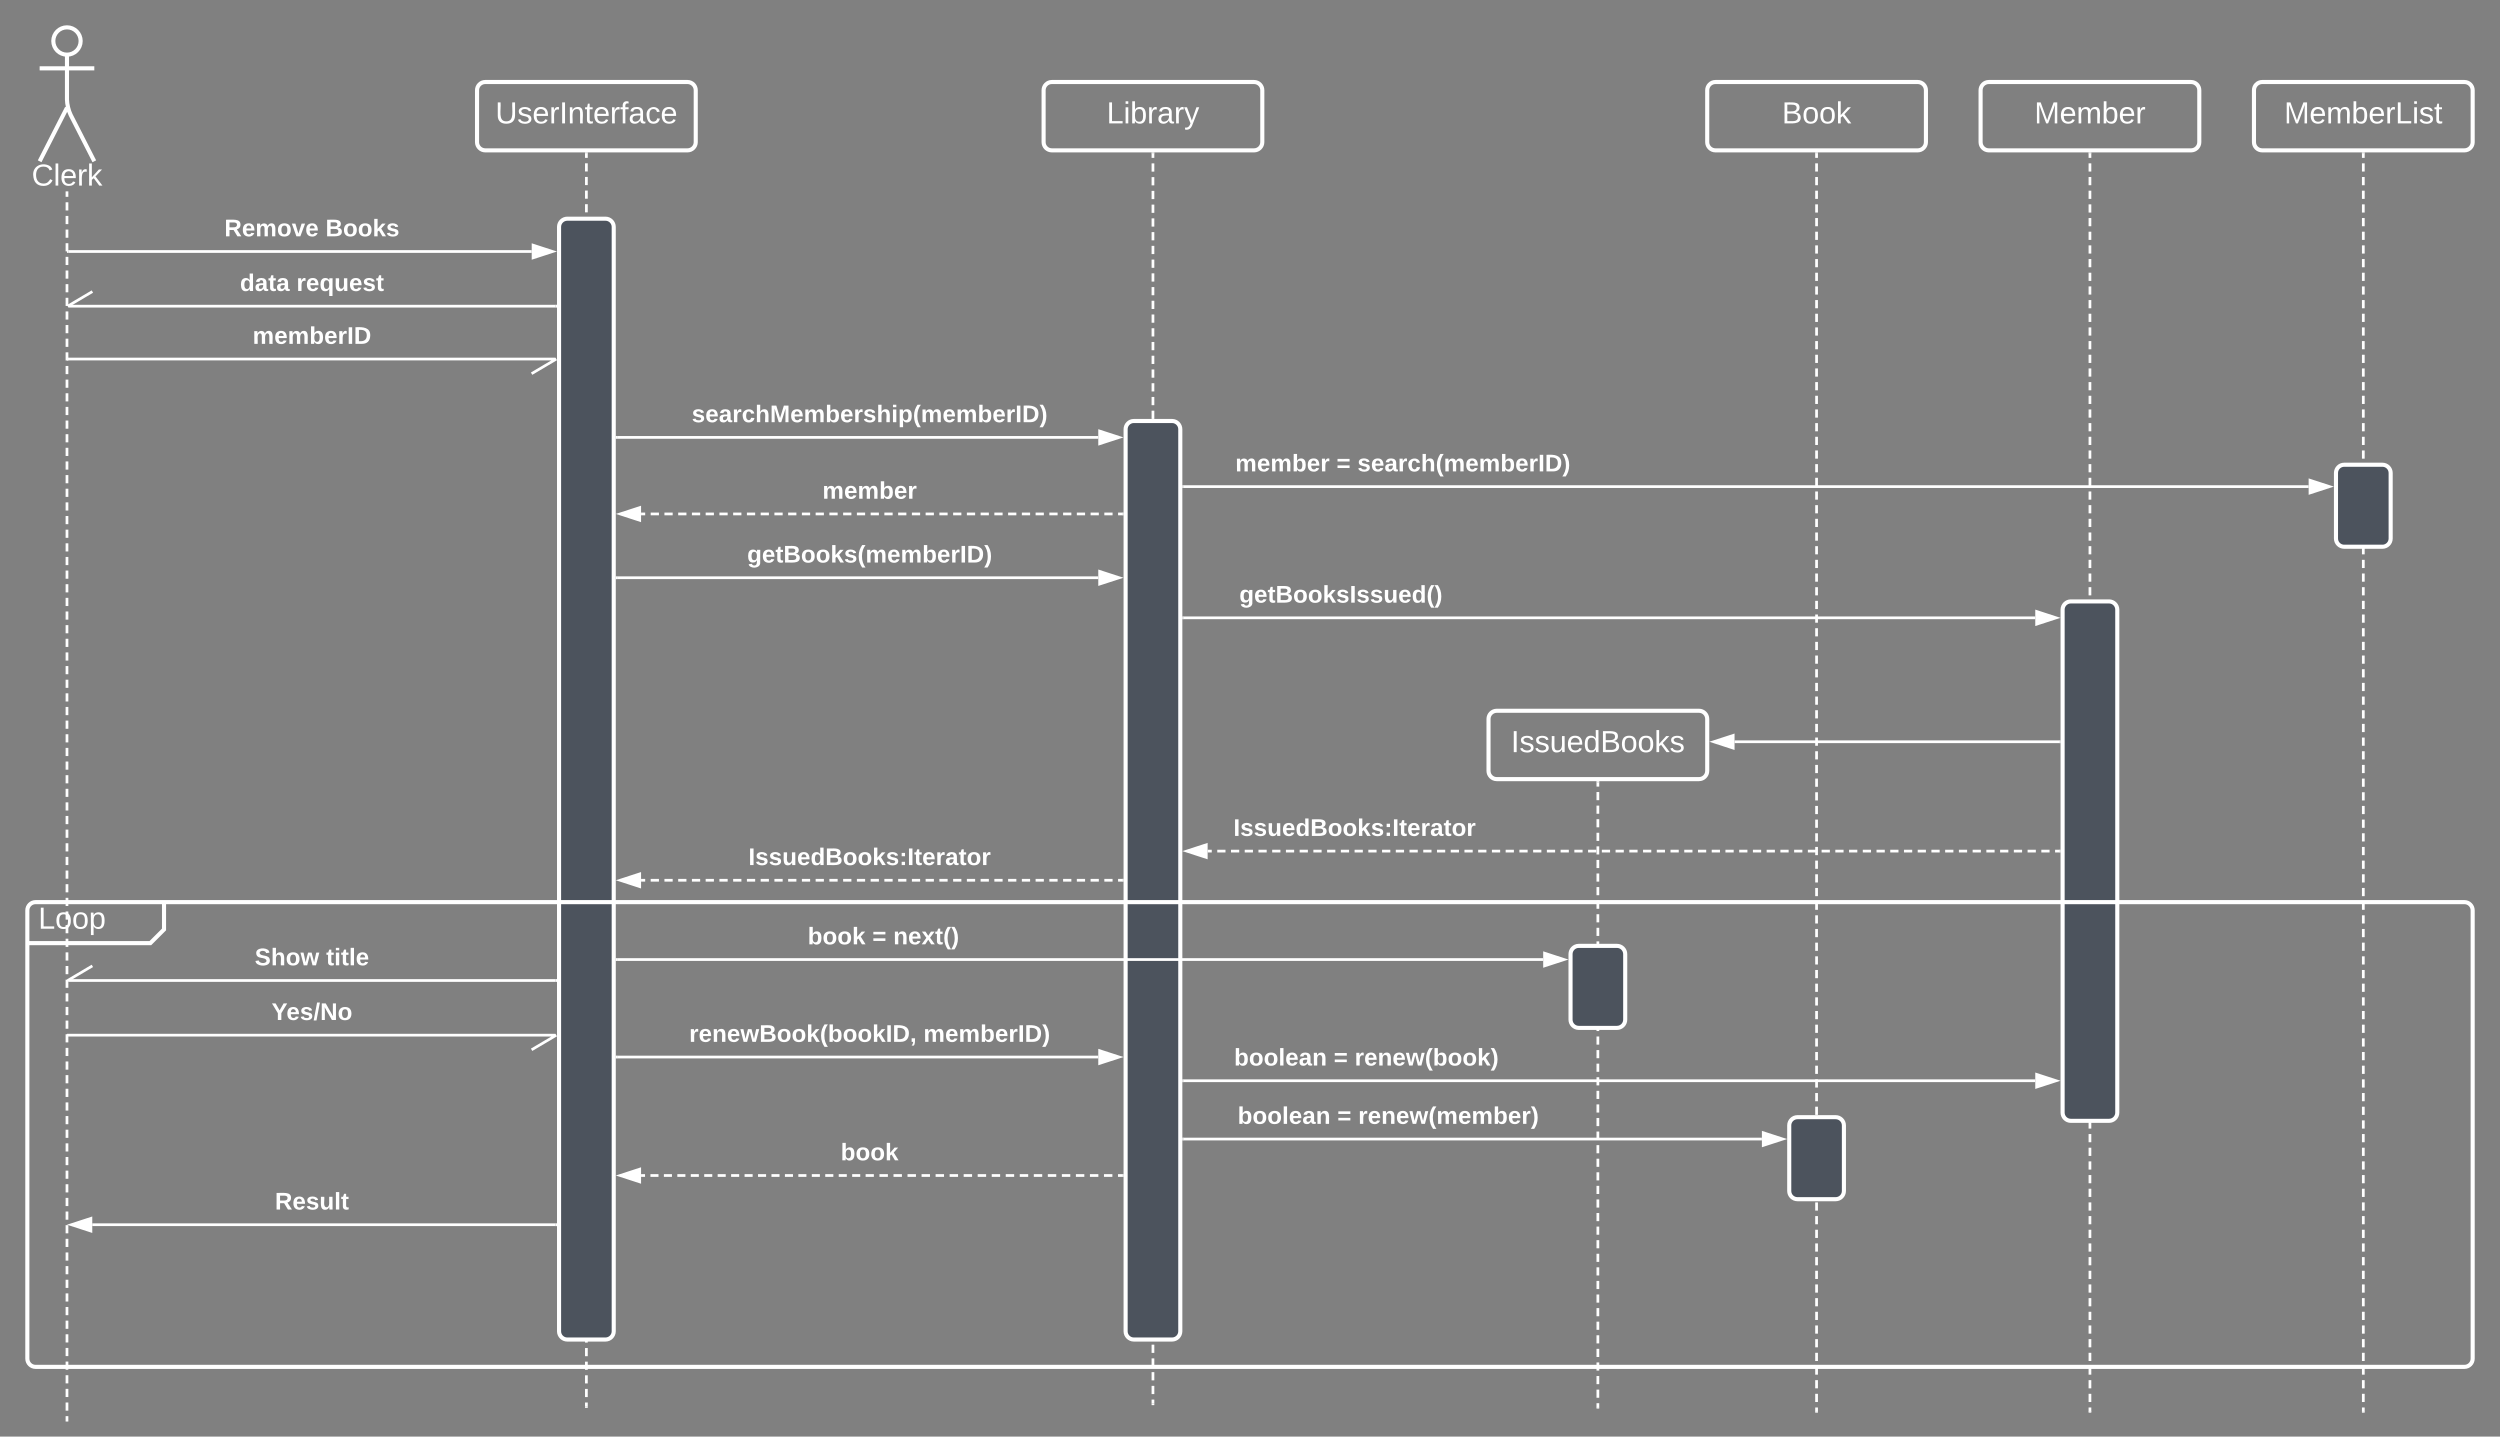 <svg xmlns="http://www.w3.org/2000/svg" xmlns:xlink="http://www.w3.org/1999/xlink" xmlns:lucid="lucid" width="1829" height="1051"><rect width="100%" height="100%" fill="#808080" stroke="none"/><g transform="translate(-31 -80)" lucid:page-tab-id="RSN~~vNkbtZa"><path d="M90 110c0 5.52-4.48 10-10 10s-10-4.48-10-10 4.48-10 10-10 10 4.48 10 10z" stroke="#fff" stroke-width="3" fill-opacity="0"/><path d="M80 120v32.8c0 3.3 1.22 8.4 2.73 11.34L100 198m-20-39.2L60 198m0-68h40" stroke="#fff" stroke-width="3" fill="none"/><path d="M60 106c0-3.3 2.7-6 6-6h28c3.3 0 6 2.7 6 6v108c0 3.3-2.7 6-6 6H66c-3.3 0-6-2.7-6-6z" fill="none"/><use xlink:href="#a" transform="matrix(1,0,0,1,-20,198) translate(74.167 17.778)"/><path d="M80 221v3m0 3.98v6m0 3.98v6m0 3.98v6m0 3.98v5.98m0 4v5.98m0 4v5.98m0 4v5.98m0 4v5.98m0 4v5.97m0 3.98v6m0 3.98v6m0 3.98v6m0 3.98v5.98m0 4v5.98m0 4v5.98m0 4v5.98m0 4v5.98m0 4v5.97m0 3.98v6m0 3.98v6m0 3.98v6m0 3.98v5.98m0 4v5.98m0 4v5.98m0 4v5.98m0 4v5.98m0 4v5.97m0 3.98v6m0 3.98v6m0 3.98v6m0 3.98v5.98m0 4v5.98m0 4v5.98m0 4v5.98m0 4v5.98m0 4v5.97m0 3.98v6m0 3.98v6m0 3.98v6m0 3.98v5.98m0 4v5.98m0 4v5.98m0 4v5.98m0 4V663m0 4v5.97m0 3.98v6m0 3.98v6m0 3.98v6m0 3.98v5.98m0 4v5.98m0 4v5.98m0 4v5.98m0 4v5.98m0 4v5.97m0 3.98v6m0 3.98v6m0 3.98v6m0 3.98v5.98m0 4v5.98m0 4v5.98m0 4v5.98m0 4v5.98m0 4v5.97m0 3.98v6m0 3.98v6m0 3.98v6m0 3.98v5.98m0 4v5.98m0 4v5.98m0 4v5.98m0 4v5.98m0 4v5.97m0 3.98v6m0 3.98v6m0 3.98v6m0 3.98v5.98m0 4v5.98m0 4v5.98m0 4v5.98m0 4v5.98m0 4v5.97m0 3.98v6m0 3.98v6m0 3.98v6m0 3.98v5.98m0 4v5.98m0 4v5.98m0 4v5.98m0 4v5.98m0 4v2.98M80 221.03V220M80 1118.97v1.03" stroke="#fff" stroke-width="2" fill="none"/><path d="M380 146c0-3.3 2.7-6 6-6h148c3.3 0 6 2.7 6 6v38c0 3.3-2.7 6-6 6H386c-3.3 0-6-2.7-6-6z" stroke="#fff" stroke-width="3" fill-opacity="0"/><use xlink:href="#b" transform="matrix(1,0,0,1,380,140) translate(13.431 30.278)"/><path d="M460 192.5v3m0 3.97v5.98m0 4v5.96m0 4v5.97m0 4v5.97m0 3.98v5.98m0 3.98v5.98m0 4v5.96m0 4v5.96m0 4v5.97m0 3.98v5.98m0 4v5.97m0 3.98v5.98m0 4v5.96m0 3.98v5.98m0 3.98v5.98m0 3.98v5.98m0 3.98v5.98m0 4v5.96m0 4v5.97m0 3.98v5.98m0 3.98v6m0 3.97v5.98m0 4v5.96m0 4v5.98m0 3.98v5.98m0 3.98v5.98m0 3.98v5.98m0 4v5.96m0 4v5.97m0 3.97v5.98m0 3.98v5.98m0 4v5.97m0 4v5.96m0 4v5.97m0 3.98v5.98m0 3.98v5.98m0 3.98v5.98m0 4v5.96m0 4V584m0 4v5.97m0 3.98v5.98m0 3.98v6m0 3.98v5.97m0 4v5.96m0 4v5.98m0 3.98v5.98m0 3.98v5.98m0 4v5.96m0 4v5.96m0 4v5.97m0 3.97v5.98m0 3.98v5.98m0 4v5.97m0 4v5.96m0 4v5.97m0 3.98v5.98m0 3.98v5.98m0 3.98v5.98m0 4v5.96m0 4v5.97m0 4v5.97m0 3.98v5.98m0 3.98v6m0 3.98v5.97m0 4V843m0 3.98v5.98m0 3.98v5.98m0 3.98v5.98m0 4v5.96m0 4v5.97m0 3.98v6m0 3.97v5.98m0 3.98v5.98m0 4v5.97m0 4v5.96m0 4v5.97m0 3.98v5.98m0 3.98v5.98m0 4v5.96m0 4v5.96m0 4v5.97m0 4v5.97m0 3.98v5.98m0 3.98v6m0 3.98v5.97m0 4v5.97m0 3.98v5.98m0 3.98v5.98m0 3.98v5.98m0 4v5.96m0 4v5.97m0 3.98v3" stroke="#fff" stroke-width="2" fill="none"/><path d="M461 192.53h-2v-1.03h2z" stroke="#fff" stroke-width=".05" fill="#fff"/><path d="M460 1108.97v1.03" stroke="#fff" stroke-width="2" fill="none"/><path d="M794.5 146c0-3.3 2.7-6 6-6h148c3.3 0 6 2.7 6 6v38c0 3.3-2.7 6-6 6h-148c-3.3 0-6-2.7-6-6z" stroke="#fff" stroke-width="3" fill-opacity="0"/><use xlink:href="#c" transform="matrix(1,0,0,1,794.5,140) translate(46.147 30.278)"/><path d="M1280 146c0-3.3 2.7-6 6-6h148c3.3 0 6 2.7 6 6v38c0 3.3-2.7 6-6 6h-148c-3.3 0-6-2.7-6-6z" stroke="#fff" stroke-width="3" fill-opacity="0"/><use xlink:href="#d" transform="matrix(1,0,0,1,1280,140) translate(54.696 30.278)"/><path d="M874.5 192.5v3m0 4.03v6.03m0 4.02v6.03m0 4.03v6.03m0 4.02v6.03m0 4.03v6.03m0 4.02v6.03m0 4.03v6.03m0 4.02v6.03m0 4.03v6.03m0 4.02V296m0 4.03v6.03m0 4.02v6.03m0 4.03v6.03m0 4.02v6.03m0 4.03v6.03m0 4.02v6.03m0 4.03v6.03m0 4.02v6.02m0 4.02v6.03m0 4.02v6.03m0 4.02v6.03m0 4.02v6.03m0 4.02v6.03m0 4.02v6.03m0 4.02v6.03m0 4.02v6.03m0 4.02v6.03m0 4.02v6.03m0 4.02v6.03m0 4.02V497m0 4.02v6.03m0 4.02v6.03m0 4.02v6.03m0 4.02v6.03m0 4.02v6.03m0 4.02v6.03m0 4v6.04m0 4.02v6.03m0 4v6.04m0 4.02v6.03m0 4v6.04m0 4.02v6.03m0 4v6.04m0 4.02v6.03m0 4v6.04m0 4.02v6.03m0 4v6.04m0 4.02v6.03m0 4v6.04m0 4.02V698m0 4v6.04m0 4.02v6.03m0 4v6.04m0 4.02v6.03m0 4v6.03m0 4.02v6.03m0 4.02v6.03m0 4.02v6.03m0 4.02v6.03m0 4.02v6.03m0 4.02v6.03m0 4.02v6.03m0 4.02v6.03m0 4.02v6.03m0 4.02v6.03m0 4.02v6.03m0 4.02v6.03m0 4.02v6.03m0 4.02v6.03m0 4.02v6.03m0 4.02v6.03m0 4.02v6.03m0 4.02v6.02m0 4.02v6.03m0 4.02v6.02m0 4.02v6.03m0 4.02v6.02m0 4.02v6.03m0 4.02v6.02m0 4.02v6.03m0 4.02v6.02m0 4.02v6.03m0 4.02v6.02m0 4.02v6.03m0 4.02v6.02m0 4.02v6.03m0 4.02v6.02m0 4.02v6.03m0 4.02v6.02m0 4.02v6.03m0 4.02v3" stroke="#fff" stroke-width="2" fill="none"/><path d="M875.5 192.53h-2v-1.03h2z" stroke="#fff" stroke-width=".05" fill="#fff"/><path d="M874.5 1106.97v1.03M1360 192.5v3m0 4v6m0 4v6m0 4v6m0 4v6m0 4v6m0 4v6m0 4v6m0 4v6m0 4v6m0 4v6m0 4v6m0 4v6m0 4v6m0 4v6m0 4v6m0 4v6m0 4v6m0 4v6m0 4v6m0 4v6m0 4v6m0 4v6m0 4v6m0 4v6m0 4v6m0 4v6m0 4v6m0 4v6m0 4v6m0 4v6m0 4v6m0 4v6m0 4v6m0 4v6m0 4v6m0 4v6m0 4v6m0 4v6m0 4v6m0 4v6m0 4v6m0 4v6m0 4v6m0 4v6m0 4v6m0 4v6m0 4v6m0 4v6m0 4v6m0 4v6m0 4v6m0 4v6m0 4v6m0 4v6m0 4v6m0 4v6m0 4v6m0 4v6m0 4v6m0 4v6m0 4v6m0 4v6m0 4v6m0 4v6m0 4v6m0 4v6m0 4v6m0 4v6m0 4v6m0 4v6m0 4v6m0 4v6m0 4v6m0 4v6m0 4v6m0 4v6m0 4v6m0 4v6m0 4v6m0 4v6m0 4v6m0 4v6m0 4v6m0 4v6m0 4v6m0 4v6m0 4v6m0 4v6m0 4v6m0 4v6m0 4v6m0 4v3" stroke="#fff" stroke-width="2" fill="none"/><path d="M1361 192.53h-2v-1.03h2z" stroke="#fff" stroke-width=".05" fill="#fff"/><path d="M1360 1112.47v1.03" stroke="#fff" stroke-width="2" fill="none"/><path d="M1680 146c0-3.3 2.7-6 6-6h148c3.3 0 6 2.7 6 6v38c0 3.3-2.7 6-6 6h-148c-3.3 0-6-2.7-6-6z" stroke="#fff" stroke-width="3" fill-opacity="0"/><use xlink:href="#e" transform="matrix(1,0,0,1,1680,140) translate(22.104 30.278)"/><path d="M1760 192.5v3m0 4v6m0 4v6m0 4v6m0 4v6m0 4v6m0 4v6m0 4v6m0 4v6m0 4v6m0 4v6m0 4v6m0 4v6m0 4v6m0 4v6m0 4v6m0 4v6m0 4v6m0 4v6m0 4v6m0 4v6m0 4v6m0 4v6m0 4v6m0 4v6m0 4v6m0 4v6m0 4v6m0 4v6m0 4v6m0 4v6m0 4v6m0 4v6m0 4v6m0 4v6m0 4v6m0 4v6m0 4v6m0 4v6m0 4v6m0 4v6m0 4v6m0 4v6m0 4v6m0 4v6m0 4v6m0 4v6m0 4v6m0 4v6m0 4v6m0 4v6m0 4v6m0 4v6m0 4v6m0 4v6m0 4v6m0 4v6m0 4v6m0 4v6m0 4v6m0 4v6m0 4v6m0 4v6m0 4v6m0 4v6m0 4v6m0 4v6m0 4v6m0 4v6m0 4v6m0 4v6m0 4v6m0 4v6m0 4v6m0 4v6m0 4v6m0 4v6m0 4v6m0 4v6m0 4v6m0 4v6m0 4v6m0 4v6m0 4v6m0 4v6m0 4v6m0 4v6m0 4v6m0 4v6m0 4v6m0 4v6m0 4v6m0 4v3" stroke="#fff" stroke-width="2" fill="none"/><path d="M1761 192.53h-2v-1.03h2z" stroke="#fff" stroke-width=".05" fill="#fff"/><path d="M1760 1112.47v1.03" stroke="#fff" stroke-width="2" fill="none"/><path d="M1480 146c0-3.3 2.7-6 6-6h148c3.3 0 6 2.7 6 6v38c0 3.3-2.7 6-6 6h-148c-3.3 0-6-2.7-6-6z" stroke="#fff" stroke-width="3" fill-opacity="0"/><use xlink:href="#f" transform="matrix(1,0,0,1,1480,140) translate(39.357 30.278)"/><path d="M1560 192.5v3m0 4v6m0 4v6m0 4v6m0 4v6m0 4v6m0 4v6m0 4v6m0 4v6m0 4v6m0 4v6m0 4v6m0 4v6m0 4v6m0 4v6m0 4v6m0 4v6m0 4v6m0 4v6m0 4v6m0 4v6m0 4v6m0 4v6m0 4v6m0 4v6m0 4v6m0 4v6m0 4v6m0 4v6m0 4v6m0 4v6m0 4v6m0 4v6m0 4v6m0 4v6m0 4v6m0 4v6m0 4v6m0 4v6m0 4v6m0 4v6m0 4v6m0 4v6m0 4v6m0 4v6m0 4v6m0 4v6m0 4v6m0 4v6m0 4v6m0 4v6m0 4v6m0 4v6m0 4v6m0 4v6m0 4v6m0 4v6m0 4v6m0 4v6m0 4v6m0 4v6m0 4v6m0 4v6m0 4v6m0 4v6m0 4v6m0 4v6m0 4v6m0 4v6m0 4v6m0 4v6m0 4v6m0 4v6m0 4v6m0 4v6m0 4v6m0 4v6m0 4v6m0 4v6m0 4v6m0 4v6m0 4v6m0 4v6m0 4v6m0 4v6m0 4v6m0 4v6m0 4v6m0 4v6m0 4v6m0 4v6m0 4v6m0 4v3" stroke="#fff" stroke-width="2" fill="none"/><path d="M1561 192.53h-2v-1.03h2z" stroke="#fff" stroke-width=".05" fill="#fff"/><path d="M1560 1112.47v1.03" stroke="#fff" stroke-width="2" fill="none"/><path d="M440 246c0-3.3 2.7-6 6-6h28c3.3 0 6 2.7 6 6v808c0 3.3-2.7 6-6 6h-28c-3.3 0-6-2.7-6-6z" stroke="#fff" stroke-width="3" fill="#4c535d"/><path d="M420 264H81" stroke="#fff" stroke-width="2" fill="none"/><path d="M435.26 264L421 268.64v-9.28z" stroke="#fff" stroke-width="2" fill="#fff"/><path d="M81.03 264H80" stroke="#fff" stroke-width="2" fill="none"/><use xlink:href="#g" transform="matrix(1,0,0,1,195.176,238.667) translate(0 14.222)"/><use xlink:href="#h" transform="matrix(1,0,0,1,195.176,238.667) translate(73.975 14.222)"/><path d="M437.5 304H81.05" stroke="#fff" stroke-width="2" fill="none"/><path d="M438.5 305h-1.03v-2h1.03z" stroke="#fff" stroke-width=".05" fill="#fff"/><path d="M98.6 293.3L80.5 304" stroke="#fff" stroke-width="2" fill="none"/><use xlink:href="#i" transform="matrix(1,0,0,1,206.534,278.667) translate(0 14.222)"/><use xlink:href="#j" transform="matrix(1,0,0,1,206.534,278.667) translate(41.383 14.222)"/><path d="M437.45 342.67H81M419.92 353.36l18.07-10.7M81.03 342.67H80" stroke="#fff" stroke-width="2" fill="none"/><use xlink:href="#k" transform="matrix(1,0,0,1,215.843,317.333) translate(0 14.222)"/><path d="M854.5 394c0-3.3 2.7-6 6-6h28c3.3 0 6 2.7 6 6v660c0 3.3-2.7 6-6 6h-28c-3.3 0-6-2.7-6-6z" stroke="#fff" stroke-width="3" fill="#4c535d"/><path d="M482.5 400h352" stroke="#fff" stroke-width="2" fill="none"/><path d="M482.53 401h-1.03v-2h1.03z" stroke="#fff" stroke-width=".05" fill="#fff"/><path d="M849.76 400l-14.26 4.64v-9.28z" stroke="#fff" stroke-width="2" fill="#fff"/><use xlink:href="#l" transform="matrix(1,0,0,1,537.102,374.667) translate(0 14.222)"/><path d="M1740 426c0-3.3 2.7-6 6-6h28c3.3 0 6 2.7 6 6v48c0 3.3-2.7 6-6 6h-28c-3.3 0-6-2.7-6-6z" stroke="#fff" stroke-width="3" fill="#4c535d"/><path d="M897 436h823" stroke="#fff" stroke-width="2" fill="none"/><path d="M897.03 437H896v-2h1.03z" stroke="#fff" stroke-width=".05" fill="#fff"/><path d="M1735.26 436l-14.26 4.64v-9.28z" stroke="#fff" stroke-width="2" fill="#fff"/><use xlink:href="#m" transform="matrix(1,0,0,1,934.765,410.667) translate(0 14.222)"/><use xlink:href="#n" transform="matrix(1,0,0,1,934.765,410.667) translate(74.025 14.222)"/><use xlink:href="#o" transform="matrix(1,0,0,1,934.765,410.667) translate(89.333 14.222)"/><path d="M852 456h-3.02m-4.02 0h-6.03m-4.03 0h-6.03m-4.02 0h-6.04m-4 0h-6.05m-4.02 0h-6.03m-4.03 0h-6.03m-4.02 0h-6.04m-4.02 0h-6.03m-4.03 0h-6.03m-4.02 0h-6.04m-4 0h-6.05m-4.02 0h-6.03m-4.03 0h-6.03m-4.02 0h-6.04m-4.02 0h-6.03m-4.03 0h-6.03m-4.02 0H678m-4 0h-6.04m-4.03 0h-6.03m-4.02 0h-6.04m-4.02 0h-6.04m-4.02 0h-6.03m-4.03 0h-6.03m-4.02 0h-6.04m-4 0h-6.04m-4.03 0h-6.03m-4.02 0h-6.04m-4.02 0h-6.04m-4.02 0h-6.03m-4.03 0h-6.03m-4.02 0h-6.04m-4 0h-6.04m-4.03 0h-6.03m-4.02 0h-6.04m-4.02 0H500" stroke="#fff" stroke-width="2" fill="none"/><path d="M853 457h-1.03v-2H853z" stroke="#fff" stroke-width=".05" fill="#fff"/><path d="M484.74 456l14.26-4.64v9.28z" stroke="#fff" stroke-width="2" fill="#fff"/><use xlink:href="#p" transform="matrix(1,0,0,1,632.707,430.667) translate(0 14.222)"/><path d="M482.5 502.67h352" stroke="#fff" stroke-width="2" fill="none"/><path d="M482.53 503.67h-1.03v-2h1.03z" stroke="#fff" stroke-width=".05" fill="#fff"/><path d="M849.76 502.67l-14.26 4.63v-9.27z" stroke="#fff" stroke-width="2" fill="#fff"/><use xlink:href="#q" transform="matrix(1,0,0,1,577.596,477.333) translate(0 14.222)"/><path d="M897 532h623" stroke="#fff" stroke-width="2" fill="none"/><path d="M897.03 533H896v-2h1.03z" stroke="#fff" stroke-width=".05" fill="#fff"/><path d="M1535.26 532l-14.26 4.64v-9.28z" stroke="#fff" stroke-width="2" fill="#fff"/><use xlink:href="#r" transform="matrix(1,0,0,1,937.654,506.667) translate(0 14.222)"/><path d="M1540 526c0-3.3 2.7-6 6-6h28c3.3 0 6 2.7 6 6v368c0 3.3-2.7 6-6 6h-28c-3.3 0-6-2.7-6-6z" stroke="#fff" stroke-width="3" fill="#4c535d"/><path d="M1120 606c0-3.3 2.7-6 6-6h148c3.3 0 6 2.7 6 6v38c0 3.3-2.7 6-6 6h-148c-3.3 0-6-2.7-6-6z" stroke="#fff" stroke-width="3" fill-opacity="0"/><use xlink:href="#s" transform="matrix(1,0,0,1,1120,600) translate(16.425 30.278)"/><path d="M1200 652.5v2.98m0 3.97v5.97m0 3.97v5.95m0 3.97v5.96m0 3.98v5.96m0 3.97v5.95m0 3.98v5.96m0 3.96v5.96m0 3.98v5.96m0 3.97v5.96m0 3.97v5.96m0 3.97v5.96m0 3.98v5.96m0 3.97v5.96m0 3.98v5.97m0 3.97v5.96m0 3.98v5.96m0 3.97v5.97m0 3.98v5.96m0 3.98v5.96m0 3.98v5.96m0 3.97v5.96m0 3.98v5.97m0 3.97v5.96m0 3.97v5.97m0 3.97v5.95m0 3.97v5.96m0 3.98v5.96m0 3.97v5.95m0 3.98v5.96m0 3.96v5.96m0 3.98v5.96m0 3.97v5.96m0 3.97v5.96m0 3.97v5.96m0 3.98v5.96m0 3.97v5.96m0 3.98v5.97m0 3.97v5.96m0 3.98v5.96m0 3.97v5.97m0 3.98v5.96m0 3.98v5.96m0 3.98v5.96m0 3.97v5.96m0 3.98v5.97m0 3.97v2.98" stroke="#fff" stroke-width="2" fill="none"/><path d="M1201 652.53h-2v-1.03h2z" stroke="#fff" stroke-width=".05" fill="#fff"/><path d="M1200 1109.47v1.03M1537.5 622.67H1300" stroke="#fff" stroke-width="2" fill="none"/><path d="M1538.5 623.67h-1.03v-2h1.03z" stroke="#fff" stroke-width=".05" fill="#fff"/><path d="M1284.74 622.67l14.26-4.64v9.27z" stroke="#fff" stroke-width="2" fill="#fff"/><path d="M1537.5 702.67h-3m-4.03 0h-6.03m-4.02 0h-6.03m-4.03 0h-6.03m-4.02 0h-6.03m-4.03 0h-6.03m-4.02 0h-6.02m-4.02 0h-6.03m-4.02 0h-6.03m-4.02 0h-6.03m-4.02 0H1434m-4.02 0h-6.03m-4.02 0h-6.02m-4 0h-6.04m-4.02 0h-6.03m-4 0h-6.04m-4.02 0h-6.03m-4 0h-6.04m-4.02 0h-6.02m-4.02 0h-6.03m-4.02 0h-6.03m-4.02 0h-6.03m-4.02 0h-6.03m-4.02 0h-6.03m-4.02 0h-6.03m-4 0h-6.04m-4.02 0h-6.03m-4.02 0h-6.02m-4.02 0h-6.03m-4.02 0h-6.02m-4.02 0h-6.03m-4 0h-6.04m-4.03 0h-6.03m-4.02 0h-6.03m-4.03 0h-6.03m-4.02 0h-6.03m-4.03 0h-6.03m-4 0h-6.04m-4.02 0h-6.03m-4.02 0h-6.03m-4.02 0h-6.03m-4.02 0h-6.03m-4.02 0h-6.03m-4 0h-6.04m-4 0h-6.04m-4.02 0h-6.03m-4 0h-6.04m-4.02 0h-6.03m-4 0h-6.04m-4 0h-6.04m-4.02 0h-6.03m-4.02 0h-6.03m-4.02 0h-6.03m-4.02 0h-6.03m-4.02 0h-6.03m-4.02 0h-6.02m-4.02 0h-6.02m-4.02 0h-6.03m-4.02 0h-6.02m-4.02 0h-6.03m-4.02 0h-6.02m-4.02 0h-6.02m-4.02 0h-3.02" stroke="#fff" stroke-width="2" fill="none"/><path d="M1538.5 703.67h-1.03v-2h1.03z" stroke="#fff" stroke-width=".05" fill="#fff"/><path d="M899.24 702.67l14.26-4.64v9.27z" stroke="#fff" stroke-width="2" fill="#fff"/><use xlink:href="#t" transform="matrix(1,0,0,1,933.392,677.333) translate(0 14.222)"/><path d="M482.5 782H1160" stroke="#fff" stroke-width="2" fill="none"/><path d="M482.53 783h-1.03v-2h1.03z" stroke="#fff" stroke-width=".05" fill="#fff"/><path d="M1175.26 782l-14.26 4.64v-9.28z" stroke="#fff" stroke-width="2" fill="#fff"/><use xlink:href="#u" transform="matrix(1,0,0,1,621.951,756.667) translate(0 14.222)"/><use xlink:href="#n" transform="matrix(1,0,0,1,621.951,756.667) translate(47.259 14.222)"/><use xlink:href="#v" transform="matrix(1,0,0,1,621.951,756.667) translate(62.568 14.222)"/><path d="M1180 778c0-3.3 2.7-6 6-6h28c3.3 0 6 2.7 6 6v48c0 3.3-2.7 6-6 6h-28c-3.3 0-6-2.7-6-6z" stroke="#fff" stroke-width="3" fill="#4c535d"/><path d="M482.5 853.33h352" stroke="#fff" stroke-width="2" fill="none"/><path d="M482.53 854.33h-1.03v-2h1.03z" stroke="#fff" stroke-width=".05" fill="#fff"/><path d="M849.76 853.33l-14.26 4.64v-9.27z" stroke="#fff" stroke-width="2" fill="#fff"/><use xlink:href="#w" transform="matrix(1,0,0,1,535.201,828) translate(0 14.222)"/><use xlink:href="#x" transform="matrix(1,0,0,1,535.201,828) translate(171.407 14.222)"/><path d="M437.5 797.33H81.05" stroke="#fff" stroke-width="2" fill="none"/><path d="M438.5 798.33h-1.03v-2h1.03z" stroke="#fff" stroke-width=".05" fill="#fff"/><path d="M98.58 786.64l-18.07 10.7" stroke="#fff" stroke-width="2" fill="none"/><use xlink:href="#y" transform="matrix(1,0,0,1,217.373,772) translate(0 14.222)"/><use xlink:href="#z" transform="matrix(1,0,0,1,217.373,772) translate(52.247 14.222)"/><path d="M437.45 837.33H81M419.92 848.02l18.07-10.7M81.03 837.33H80" stroke="#fff" stroke-width="2" fill="none"/><use xlink:href="#A" transform="matrix(1,0,0,1,229.67,812) translate(0 14.222)"/><path d="M1340 903.33c0-3.3 2.7-6 6-6h28c3.3 0 6 2.7 6 6v48c0 3.32-2.7 6-6 6h-28c-3.3 0-6-2.68-6-6z" stroke="#fff" stroke-width="3" fill="#4c535d"/><path d="M897 913.33h423" stroke="#fff" stroke-width="2" fill="none"/><path d="M897.03 914.33H896v-2h1.03z" stroke="#fff" stroke-width=".05" fill="#fff"/><path d="M1335.26 913.33l-14.26 4.64v-9.27z" stroke="#fff" stroke-width="2" fill="#fff"/><use xlink:href="#B" transform="matrix(1,0,0,1,936.494,888) translate(0 14.222)"/><use xlink:href="#n" transform="matrix(1,0,0,1,936.494,888) translate(72.889 14.222)"/><use xlink:href="#C" transform="matrix(1,0,0,1,936.494,888) translate(88.198 14.222)"/><path d="M897 870.67h623" stroke="#fff" stroke-width="2" fill="none"/><path d="M897.03 871.67H896v-2h1.03z" stroke="#fff" stroke-width=".05" fill="#fff"/><path d="M1535.26 870.67L1521 875.3v-9.27z" stroke="#fff" stroke-width="2" fill="#fff"/><use xlink:href="#B" transform="matrix(1,0,0,1,933.877,845.333) translate(0 14.222)"/><use xlink:href="#n" transform="matrix(1,0,0,1,933.877,845.333) translate(72.889 14.222)"/><use xlink:href="#D" transform="matrix(1,0,0,1,933.877,845.333) translate(88.198 14.222)"/><path d="M852 940h-3.08m-4.1 0h-6.16m-4.1 0h-6.17m-4.1 0h-6.17m-4.1 0h-6.16m-4.1 0h-6.17m-4.1 0h-6.16m-4.1 0h-6.17m-4.1 0h-6.16m-4.1 0h-6.15m-4.1 0h-6.17m-4.1 0h-6.16m-4.1 0h-6.17m-4.1 0h-6.16m-4.12 0h-6.15m-4.1 0h-6.17m-4.1 0h-6.16m-4.1 0h-6.17m-4.1 0h-6.03m-3.94 0h-5.9m-3.93 0h-5.9m-3.94 0h-5.92m-3.93 0h-5.9m-3.94 0h-5.9m-3.93 0h-5.9m-3.94 0h-5.9m-3.93 0h-5.9m-3.94 0h-5.9m-3.94 0h-5.9m-3.94 0h-5.9m-3.94 0h-5.9m-3.93 0h-5.9m-3.93 0h-5.9m-3.94 0h-5.9m-3.94 0h-5.9m-3.95 0H500" stroke="#fff" stroke-width="2" fill="none"/><path d="M853 941h-1.03v-2H853z" stroke="#fff" stroke-width=".05" fill="#fff"/><path d="M484.74 940l14.26-4.64v9.28z" stroke="#fff" stroke-width="2" fill="#fff"/><use xlink:href="#E" transform="matrix(1,0,0,1,646.09,914.667) translate(0 14.222)"/><path d="M437.5 976h-339" stroke="#fff" stroke-width="2" fill="none"/><path d="M438.5 977h-1.03v-2h1.03z" stroke="#fff" stroke-width=".05" fill="#fff"/><path d="M83.24 976l14.26-4.64v9.28z" stroke="#fff" stroke-width="2" fill="#fff"/><g><use xlink:href="#F" transform="matrix(1,0,0,1,232.164,950.667) translate(0 14.222)"/></g><path d="M51 746c0-3.3 2.7-6 6-6h88c3.3 0 6 2.7 6 6v8c0 3.3-1.9 7.9-4.24 10.24l-1.52 1.52C142.9 768.1 138.3 770 135 770H57c-3.3 0-6-2.7-6-6z" fill-opacity="0"/><path d="M151 740v20l-10 10H51" stroke="#fff" stroke-width="3" fill="none"/><path d="M51 746c0-3.3 2.7-6 6-6h1777c3.3 0 6 2.7 6 6v328c0 3.3-2.7 6-6 6H57c-3.3 0-6-2.7-6-6z" stroke="#fff" stroke-width="3" fill="none"/><g><use xlink:href="#G" transform="matrix(1,0,0,1,59,740) translate(0 19.444)"/></g><path d="M852 724h-3.02m-4.02 0h-6.03m-4.03 0h-6.03m-4.02 0h-6.04m-4 0h-6.05m-4.02 0h-6.03m-4.03 0h-6.03m-4.02 0h-6.04m-4.02 0h-6.03m-4.03 0h-6.03m-4.02 0h-6.04m-4 0h-6.05m-4.02 0h-6.03m-4.03 0h-6.03m-4.02 0h-6.04m-4.02 0h-6.03m-4.03 0h-6.03m-4.02 0H678m-4 0h-6.04m-4.03 0h-6.03m-4.02 0h-6.04m-4.02 0h-6.04m-4.02 0h-6.03m-4.03 0h-6.03m-4.02 0h-6.04m-4 0h-6.04m-4.03 0h-6.03m-4.02 0h-6.04m-4.02 0h-6.04m-4.02 0h-6.03m-4.03 0h-6.03m-4.02 0h-6.04m-4 0h-6.04m-4.03 0h-6.03m-4.02 0h-6.04m-4.02 0H500" stroke="#fff" stroke-width="2" fill="none"/><path d="M853 725h-1.03v-2H853z" stroke="#fff" stroke-width=".05" fill="#fff"/><path d="M484.74 724l14.26-4.64v9.28z" stroke="#fff" stroke-width="2" fill="#fff"/><g><use xlink:href="#t" transform="matrix(1,0,0,1,578.583,698.667) translate(0 14.222)"/></g><defs><path fill="#fff" d="M212-179c-10-28-35-45-73-45-59 0-87 40-87 99 0 60 29 101 89 101 43 0 62-24 78-52l27 14C228-24 195 4 139 4 59 4 22-46 18-125c-6-104 99-153 187-111 19 9 31 26 39 46" id="H"/><path fill="#fff" d="M24 0v-261h32V0H24" id="I"/><path fill="#fff" d="M100-194c63 0 86 42 84 106H49c0 40 14 67 53 68 26 1 43-12 49-29l28 8c-11 28-37 45-77 45C44 4 14-33 15-96c1-61 26-98 85-98zm52 81c6-60-76-77-97-28-3 7-6 17-6 28h103" id="J"/><path fill="#fff" d="M114-163C36-179 61-72 57 0H25l-1-190h30c1 12-1 29 2 39 6-27 23-49 58-41v29" id="K"/><path fill="#fff" d="M143 0L79-87 56-68V0H24v-261h32v163l83-92h37l-77 82L181 0h-38" id="L"/><g id="a"><use transform="matrix(0.062,0,0,0.062,0,0)" xlink:href="#H"/><use transform="matrix(0.062,0,0,0.062,15.988,0)" xlink:href="#I"/><use transform="matrix(0.062,0,0,0.062,20.864,0)" xlink:href="#J"/><use transform="matrix(0.062,0,0,0.062,33.21,0)" xlink:href="#K"/><use transform="matrix(0.062,0,0,0.062,40.556,0)" xlink:href="#L"/></g><path fill="#fff" d="M232-93c-1 65-40 97-104 97C67 4 28-28 28-90v-158h33c8 89-33 224 67 224 102 0 64-133 71-224h33v155" id="M"/><path fill="#fff" d="M135-143c-3-34-86-38-87 0 15 53 115 12 119 90S17 21 10-45l28-5c4 36 97 45 98 0-10-56-113-15-118-90-4-57 82-63 122-42 12 7 21 19 24 35" id="N"/><path fill="#fff" d="M33 0v-248h34V0H33" id="O"/><path fill="#fff" d="M117-194c89-4 53 116 60 194h-32v-121c0-31-8-49-39-48C34-167 62-67 57 0H25l-1-190h30c1 10-1 24 2 32 11-22 29-35 61-36" id="P"/><path fill="#fff" d="M59-47c-2 24 18 29 38 22v24C64 9 27 4 27-40v-127H5v-23h24l9-43h21v43h35v23H59v120" id="Q"/><path fill="#fff" d="M101-234c-31-9-42 10-38 44h38v23H63V0H32v-167H5v-23h27c-7-52 17-82 69-68v24" id="R"/><path fill="#fff" d="M141-36C126-15 110 5 73 4 37 3 15-17 15-53c-1-64 63-63 125-63 3-35-9-54-41-54-24 1-41 7-42 31l-33-3c5-37 33-52 76-52 45 0 72 20 72 64v82c-1 20 7 32 28 27v20c-31 9-61-2-59-35zM48-53c0 20 12 33 32 33 41-3 63-29 60-74-43 2-92-5-92 41" id="S"/><path fill="#fff" d="M96-169c-40 0-48 33-48 73s9 75 48 75c24 0 41-14 43-38l32 2c-6 37-31 61-74 61-59 0-76-41-82-99-10-93 101-131 147-64 4 7 5 14 7 22l-32 3c-4-21-16-35-41-35" id="T"/><g id="b"><use transform="matrix(0.062,0,0,0.062,0,0)" xlink:href="#M"/><use transform="matrix(0.062,0,0,0.062,15.988,0)" xlink:href="#N"/><use transform="matrix(0.062,0,0,0.062,27.099,0)" xlink:href="#J"/><use transform="matrix(0.062,0,0,0.062,39.444,0)" xlink:href="#K"/><use transform="matrix(0.062,0,0,0.062,46.79,0)" xlink:href="#O"/><use transform="matrix(0.062,0,0,0.062,52.963,0)" xlink:href="#P"/><use transform="matrix(0.062,0,0,0.062,65.309,0)" xlink:href="#Q"/><use transform="matrix(0.062,0,0,0.062,71.481,0)" xlink:href="#J"/><use transform="matrix(0.062,0,0,0.062,83.827,0)" xlink:href="#K"/><use transform="matrix(0.062,0,0,0.062,91.173,0)" xlink:href="#R"/><use transform="matrix(0.062,0,0,0.062,97.346,0)" xlink:href="#S"/><use transform="matrix(0.062,0,0,0.062,109.691,0)" xlink:href="#T"/><use transform="matrix(0.062,0,0,0.062,120.802,0)" xlink:href="#J"/></g><path fill="#fff" d="M30 0v-248h33v221h125V0H30" id="U"/><path fill="#fff" d="M24-231v-30h32v30H24zM24 0v-190h32V0H24" id="V"/><path fill="#fff" d="M115-194c53 0 69 39 70 98 0 66-23 100-70 100C84 3 66-7 56-30L54 0H23l1-261h32v101c10-23 28-34 59-34zm-8 174c40 0 45-34 45-75 0-40-5-75-45-74-42 0-51 32-51 76 0 43 10 73 51 73" id="W"/><path fill="#fff" d="M179-190L93 31C79 59 56 82 12 73V49c39 6 53-20 64-50L1-190h34L92-34l54-156h33" id="X"/><g id="c"><use transform="matrix(0.062,0,0,0.062,0,0)" xlink:href="#U"/><use transform="matrix(0.062,0,0,0.062,12.346,0)" xlink:href="#V"/><use transform="matrix(0.062,0,0,0.062,17.222,0)" xlink:href="#W"/><use transform="matrix(0.062,0,0,0.062,29.568,0)" xlink:href="#K"/><use transform="matrix(0.062,0,0,0.062,36.914,0)" xlink:href="#S"/><use transform="matrix(0.062,0,0,0.062,49.259,0)" xlink:href="#K"/><use transform="matrix(0.062,0,0,0.062,56.605,0)" xlink:href="#X"/></g><path fill="#fff" d="M160-131c35 5 61 23 61 61C221 17 115-2 30 0v-248c76 3 177-17 177 60 0 33-19 50-47 57zm-97-11c50-1 110 9 110-42 0-47-63-36-110-37v79zm0 115c55-2 124 14 124-45 0-56-70-42-124-44v89" id="Y"/><path fill="#fff" d="M100-194c62-1 85 37 85 99 1 63-27 99-86 99S16-35 15-95c0-66 28-99 85-99zM99-20c44 1 53-31 53-75 0-43-8-75-51-75s-53 32-53 75 10 74 51 75" id="Z"/><g id="d"><use transform="matrix(0.062,0,0,0.062,0,0)" xlink:href="#Y"/><use transform="matrix(0.062,0,0,0.062,14.815,0)" xlink:href="#Z"/><use transform="matrix(0.062,0,0,0.062,27.16,0)" xlink:href="#Z"/><use transform="matrix(0.062,0,0,0.062,39.506,0)" xlink:href="#L"/></g><path fill="#fff" d="M240 0l2-218c-23 76-54 145-80 218h-23L58-218 59 0H30v-248h44l77 211c21-75 51-140 76-211h43V0h-30" id="aa"/><path fill="#fff" d="M210-169c-67 3-38 105-44 169h-31v-121c0-29-5-50-35-48C34-165 62-65 56 0H25l-1-190h30c1 10-1 24 2 32 10-44 99-50 107 0 11-21 27-35 58-36 85-2 47 119 55 194h-31v-121c0-29-5-49-35-48" id="ab"/><g id="e"><use transform="matrix(0.062,0,0,0.062,0,0)" xlink:href="#aa"/><use transform="matrix(0.062,0,0,0.062,18.457,0)" xlink:href="#J"/><use transform="matrix(0.062,0,0,0.062,30.802,0)" xlink:href="#ab"/><use transform="matrix(0.062,0,0,0.062,49.259,0)" xlink:href="#W"/><use transform="matrix(0.062,0,0,0.062,61.605,0)" xlink:href="#J"/><use transform="matrix(0.062,0,0,0.062,73.951,0)" xlink:href="#K"/><use transform="matrix(0.062,0,0,0.062,81.296,0)" xlink:href="#U"/><use transform="matrix(0.062,0,0,0.062,93.642,0)" xlink:href="#V"/><use transform="matrix(0.062,0,0,0.062,98.519,0)" xlink:href="#N"/><use transform="matrix(0.062,0,0,0.062,109.63,0)" xlink:href="#Q"/></g><g id="f"><use transform="matrix(0.062,0,0,0.062,0,0)" xlink:href="#aa"/><use transform="matrix(0.062,0,0,0.062,18.457,0)" xlink:href="#J"/><use transform="matrix(0.062,0,0,0.062,30.802,0)" xlink:href="#ab"/><use transform="matrix(0.062,0,0,0.062,49.259,0)" xlink:href="#W"/><use transform="matrix(0.062,0,0,0.062,61.605,0)" xlink:href="#J"/><use transform="matrix(0.062,0,0,0.062,73.951,0)" xlink:href="#K"/></g><path fill="#fff" d="M240-174c0 40-23 61-54 70L253 0h-59l-57-94H76V0H24v-248c93 4 217-23 216 74zM76-134c48-2 112 12 112-38 0-48-66-32-112-35v73" id="ac"/><path fill="#fff" d="M185-48c-13 30-37 53-82 52C43 2 14-33 14-96s30-98 90-98c62 0 83 45 84 108H66c0 31 8 55 39 56 18 0 30-7 34-22zm-45-69c5-46-57-63-70-21-2 6-4 13-4 21h74" id="ad"/><path fill="#fff" d="M220-157c-53 9-28 100-34 157h-49v-107c1-27-5-49-29-50C55-147 81-57 75 0H25l-1-190h47c2 12-1 28 3 38 10-53 101-56 108 0 13-22 24-43 59-42 82 1 51 116 57 194h-49v-107c-1-25-5-48-29-50" id="ae"/><path fill="#fff" d="M110-194c64 0 96 36 96 99 0 64-35 99-97 99-61 0-95-36-95-99 0-62 34-99 96-99zm-1 164c35 0 45-28 45-65 0-40-10-65-43-65-34 0-45 26-45 65 0 36 10 65 43 65" id="af"/><path fill="#fff" d="M128 0H69L1-190h53L99-40l48-150h52" id="ag"/><g id="g"><use transform="matrix(0.049,0,0,0.049,0,0)" xlink:href="#ac"/><use transform="matrix(0.049,0,0,0.049,12.79,0)" xlink:href="#ad"/><use transform="matrix(0.049,0,0,0.049,22.667,0)" xlink:href="#ae"/><use transform="matrix(0.049,0,0,0.049,38.469,0)" xlink:href="#af"/><use transform="matrix(0.049,0,0,0.049,49.284,0)" xlink:href="#ag"/><use transform="matrix(0.049,0,0,0.049,59.16,0)" xlink:href="#ad"/></g><path fill="#fff" d="M182-130c37 4 62 22 62 59C244 23 116-4 24 0v-248c84 5 203-23 205 63 0 31-19 50-47 55zM76-148c40-3 101 13 101-30 0-44-60-28-101-31v61zm0 110c48-3 116 14 116-37 0-48-69-32-116-35v72" id="ah"/><path fill="#fff" d="M147 0L96-86 75-71V0H25v-261h50v150l67-79h53l-66 74L201 0h-54" id="ai"/><path fill="#fff" d="M137-138c1-29-70-34-71-4 15 46 118 7 119 86 1 83-164 76-172 9l43-7c4 19 20 25 44 25 33 8 57-30 24-41C81-84 22-81 20-136c-2-80 154-74 161-7" id="aj"/><g id="h"><use transform="matrix(0.049,0,0,0.049,0,0)" xlink:href="#ah"/><use transform="matrix(0.049,0,0,0.049,12.79,0)" xlink:href="#af"/><use transform="matrix(0.049,0,0,0.049,23.605,0)" xlink:href="#af"/><use transform="matrix(0.049,0,0,0.049,34.42,0)" xlink:href="#ai"/><use transform="matrix(0.049,0,0,0.049,44.296,0)" xlink:href="#aj"/></g><path fill="#fff" d="M88-194c31-1 46 15 58 34l-1-101h50l1 261h-48c-2-10 0-23-3-31C134-8 116 4 84 4 32 4 16-41 15-95c0-56 19-97 73-99zm17 164c33 0 40-30 41-66 1-37-9-64-41-64s-38 30-39 65c0 43 13 65 39 65" id="ak"/><path fill="#fff" d="M133-34C117-15 103 5 69 4 32 3 11-16 11-54c-1-60 55-63 116-61 1-26-3-47-28-47-18 1-26 9-28 27l-52-2c7-38 36-58 82-57s74 22 75 68l1 82c-1 14 12 18 25 15v27c-30 8-71 5-69-32zm-48 3c29 0 43-24 42-57-32 0-66-3-65 30 0 17 8 27 23 27" id="al"/><path fill="#fff" d="M115-3C79 11 28 4 28-45v-112H4v-33h27l15-45h31v45h36v33H77v99c-1 23 16 31 38 25v30" id="am"/><g id="i"><use transform="matrix(0.049,0,0,0.049,0,0)" xlink:href="#ak"/><use transform="matrix(0.049,0,0,0.049,10.815,0)" xlink:href="#al"/><use transform="matrix(0.049,0,0,0.049,20.691,0)" xlink:href="#am"/><use transform="matrix(0.049,0,0,0.049,26.568,0)" xlink:href="#al"/></g><path fill="#fff" d="M135-150c-39-12-60 13-60 57V0H25l-1-190h47c2 13-1 29 3 40 6-28 27-53 61-41v41" id="an"/><path fill="#fff" d="M84 4C32 4 15-41 15-95c0-55 18-99 73-99 29 0 47 12 58 34l2-30h48l-1 265h-49V-32C136-9 114 4 84 4zm21-34c32 0 41-29 41-66 0-36-9-64-40-64-33 0-39 30-40 65 0 43 13 65 39 65" id="ao"/><path fill="#fff" d="M85 4C-2 5 27-109 22-190h50c7 57-23 150 33 157 60-5 35-97 40-157h50l1 190h-47c-2-12 1-28-3-38-12 25-28 42-61 42" id="ap"/><g id="j"><use transform="matrix(0.049,0,0,0.049,0,0)" xlink:href="#an"/><use transform="matrix(0.049,0,0,0.049,6.914,0)" xlink:href="#ad"/><use transform="matrix(0.049,0,0,0.049,16.79,0)" xlink:href="#ao"/><use transform="matrix(0.049,0,0,0.049,27.605,0)" xlink:href="#ap"/><use transform="matrix(0.049,0,0,0.049,38.42,0)" xlink:href="#ad"/><use transform="matrix(0.049,0,0,0.049,48.296,0)" xlink:href="#aj"/><use transform="matrix(0.049,0,0,0.049,58.173,0)" xlink:href="#am"/></g><path fill="#fff" d="M135-194c52 0 70 43 70 98 0 56-19 99-73 100-30 1-46-15-58-35L72 0H24l1-261h50v104c11-23 29-37 60-37zM114-30c31 0 40-27 40-66 0-37-7-63-39-63s-41 28-41 65c0 36 8 64 40 64" id="aq"/><path fill="#fff" d="M24 0v-248h52V0H24" id="ar"/><path fill="#fff" d="M24-248c120-7 223 5 221 122C244-46 201 0 124 0H24v-248zM76-40c74 7 117-18 117-86 0-67-45-88-117-82v168" id="as"/><g id="k"><use transform="matrix(0.049,0,0,0.049,0,0)" xlink:href="#ae"/><use transform="matrix(0.049,0,0,0.049,15.802,0)" xlink:href="#ad"/><use transform="matrix(0.049,0,0,0.049,25.679,0)" xlink:href="#ae"/><use transform="matrix(0.049,0,0,0.049,41.481,0)" xlink:href="#aq"/><use transform="matrix(0.049,0,0,0.049,52.296,0)" xlink:href="#ad"/><use transform="matrix(0.049,0,0,0.049,62.173,0)" xlink:href="#an"/><use transform="matrix(0.049,0,0,0.049,69.086,0)" xlink:href="#ar"/><use transform="matrix(0.049,0,0,0.049,74.025,0)" xlink:href="#as"/></g><path fill="#fff" d="M190-63c-7 42-38 67-86 67-59 0-84-38-90-98-12-110 154-137 174-36l-49 2c-2-19-15-32-35-32-30 0-35 28-38 64-6 74 65 87 74 30" id="at"/><path fill="#fff" d="M114-157C55-157 80-60 75 0H25v-261h50l-1 109c12-26 28-41 61-42 86-1 58 113 63 194h-50c-7-57 23-157-34-157" id="au"/><path fill="#fff" d="M230 0l2-204L168 0h-37L68-204 70 0H24v-248h70l56 185 57-185h69V0h-46" id="av"/><path fill="#fff" d="M25-224v-37h50v37H25zM25 0v-190h50V0H25" id="aw"/><path fill="#fff" d="M135-194c53 0 70 44 70 98 0 56-19 98-73 100-31 1-45-17-59-34 3 33 2 69 2 105H25l-1-265h48c2 10 0 23 3 31 11-24 29-35 60-35zM114-30c33 0 39-31 40-66 0-38-9-64-40-64-56 0-55 130 0 130" id="ax"/><path fill="#fff" d="M67-93c0 74 22 123 53 168H70C40 30 18-18 18-93s22-123 52-168h50c-32 44-53 94-53 168" id="ay"/><path fill="#fff" d="M102-93c0 74-22 123-52 168H0C30 29 54-18 53-93c0-74-22-123-53-168h50c30 45 52 94 52 168" id="az"/><g id="l"><use transform="matrix(0.049,0,0,0.049,0,0)" xlink:href="#aj"/><use transform="matrix(0.049,0,0,0.049,9.877,0)" xlink:href="#ad"/><use transform="matrix(0.049,0,0,0.049,19.753,0)" xlink:href="#al"/><use transform="matrix(0.049,0,0,0.049,29.63,0)" xlink:href="#an"/><use transform="matrix(0.049,0,0,0.049,36.543,0)" xlink:href="#at"/><use transform="matrix(0.049,0,0,0.049,46.42,0)" xlink:href="#au"/><use transform="matrix(0.049,0,0,0.049,57.235,0)" xlink:href="#av"/><use transform="matrix(0.049,0,0,0.049,72,0)" xlink:href="#ad"/><use transform="matrix(0.049,0,0,0.049,81.877,0)" xlink:href="#ae"/><use transform="matrix(0.049,0,0,0.049,97.679,0)" xlink:href="#aq"/><use transform="matrix(0.049,0,0,0.049,108.494,0)" xlink:href="#ad"/><use transform="matrix(0.049,0,0,0.049,118.37,0)" xlink:href="#an"/><use transform="matrix(0.049,0,0,0.049,125.284,0)" xlink:href="#aj"/><use transform="matrix(0.049,0,0,0.049,135.16,0)" xlink:href="#au"/><use transform="matrix(0.049,0,0,0.049,145.975,0)" xlink:href="#aw"/><use transform="matrix(0.049,0,0,0.049,150.914,0)" xlink:href="#ax"/><use transform="matrix(0.049,0,0,0.049,161.728,0)" xlink:href="#ay"/><use transform="matrix(0.049,0,0,0.049,167.605,0)" xlink:href="#ae"/><use transform="matrix(0.049,0,0,0.049,183.407,0)" xlink:href="#ad"/><use transform="matrix(0.049,0,0,0.049,193.284,0)" xlink:href="#ae"/><use transform="matrix(0.049,0,0,0.049,209.086,0)" xlink:href="#aq"/><use transform="matrix(0.049,0,0,0.049,219.901,0)" xlink:href="#ad"/><use transform="matrix(0.049,0,0,0.049,229.778,0)" xlink:href="#an"/><use transform="matrix(0.049,0,0,0.049,236.691,0)" xlink:href="#ar"/><use transform="matrix(0.049,0,0,0.049,241.63,0)" xlink:href="#as"/><use transform="matrix(0.049,0,0,0.049,254.42,0)" xlink:href="#az"/></g><g id="m"><use transform="matrix(0.049,0,0,0.049,0,0)" xlink:href="#ae"/><use transform="matrix(0.049,0,0,0.049,15.802,0)" xlink:href="#ad"/><use transform="matrix(0.049,0,0,0.049,25.679,0)" xlink:href="#ae"/><use transform="matrix(0.049,0,0,0.049,41.481,0)" xlink:href="#aq"/><use transform="matrix(0.049,0,0,0.049,52.296,0)" xlink:href="#ad"/><use transform="matrix(0.049,0,0,0.049,62.173,0)" xlink:href="#an"/></g><path fill="#fff" d="M15-148v-39h180v39H15zm0 97v-39h180v39H15" id="aA"/><use transform="matrix(0.049,0,0,0.049,0,0)" xlink:href="#aA" id="n"/><g id="o"><use transform="matrix(0.049,0,0,0.049,0,0)" xlink:href="#aj"/><use transform="matrix(0.049,0,0,0.049,9.877,0)" xlink:href="#ad"/><use transform="matrix(0.049,0,0,0.049,19.753,0)" xlink:href="#al"/><use transform="matrix(0.049,0,0,0.049,29.63,0)" xlink:href="#an"/><use transform="matrix(0.049,0,0,0.049,36.543,0)" xlink:href="#at"/><use transform="matrix(0.049,0,0,0.049,46.42,0)" xlink:href="#au"/><use transform="matrix(0.049,0,0,0.049,57.235,0)" xlink:href="#ay"/><use transform="matrix(0.049,0,0,0.049,63.111,0)" xlink:href="#ae"/><use transform="matrix(0.049,0,0,0.049,78.914,0)" xlink:href="#ad"/><use transform="matrix(0.049,0,0,0.049,88.79,0)" xlink:href="#ae"/><use transform="matrix(0.049,0,0,0.049,104.593,0)" xlink:href="#aq"/><use transform="matrix(0.049,0,0,0.049,115.407,0)" xlink:href="#ad"/><use transform="matrix(0.049,0,0,0.049,125.284,0)" xlink:href="#an"/><use transform="matrix(0.049,0,0,0.049,132.198,0)" xlink:href="#ar"/><use transform="matrix(0.049,0,0,0.049,137.136,0)" xlink:href="#as"/><use transform="matrix(0.049,0,0,0.049,149.926,0)" xlink:href="#az"/></g><g id="p"><use transform="matrix(0.049,0,0,0.049,0,0)" xlink:href="#ae"/><use transform="matrix(0.049,0,0,0.049,15.802,0)" xlink:href="#ad"/><use transform="matrix(0.049,0,0,0.049,25.679,0)" xlink:href="#ae"/><use transform="matrix(0.049,0,0,0.049,41.481,0)" xlink:href="#aq"/><use transform="matrix(0.049,0,0,0.049,52.296,0)" xlink:href="#ad"/><use transform="matrix(0.049,0,0,0.049,62.173,0)" xlink:href="#an"/></g><path fill="#fff" d="M195-6C206 82 75 100 31 46c-4-6-6-13-8-21l49-6c3 16 16 24 34 25 40 0 42-37 40-79-11 22-30 35-61 35-53 0-70-43-70-97 0-56 18-96 73-97 30 0 46 14 59 34l2-30h47zm-90-29c32 0 41-27 41-63 0-35-9-62-40-62-32 0-39 29-40 63 0 36 9 62 39 62" id="aB"/><g id="q"><use transform="matrix(0.049,0,0,0.049,0,0)" xlink:href="#aB"/><use transform="matrix(0.049,0,0,0.049,10.815,0)" xlink:href="#ad"/><use transform="matrix(0.049,0,0,0.049,20.691,0)" xlink:href="#am"/><use transform="matrix(0.049,0,0,0.049,26.568,0)" xlink:href="#ah"/><use transform="matrix(0.049,0,0,0.049,39.358,0)" xlink:href="#af"/><use transform="matrix(0.049,0,0,0.049,50.173,0)" xlink:href="#af"/><use transform="matrix(0.049,0,0,0.049,60.988,0)" xlink:href="#ai"/><use transform="matrix(0.049,0,0,0.049,70.864,0)" xlink:href="#aj"/><use transform="matrix(0.049,0,0,0.049,80.741,0)" xlink:href="#ay"/><use transform="matrix(0.049,0,0,0.049,86.617,0)" xlink:href="#ae"/><use transform="matrix(0.049,0,0,0.049,102.42,0)" xlink:href="#ad"/><use transform="matrix(0.049,0,0,0.049,112.296,0)" xlink:href="#ae"/><use transform="matrix(0.049,0,0,0.049,128.099,0)" xlink:href="#aq"/><use transform="matrix(0.049,0,0,0.049,138.914,0)" xlink:href="#ad"/><use transform="matrix(0.049,0,0,0.049,148.79,0)" xlink:href="#an"/><use transform="matrix(0.049,0,0,0.049,155.704,0)" xlink:href="#ar"/><use transform="matrix(0.049,0,0,0.049,160.642,0)" xlink:href="#as"/><use transform="matrix(0.049,0,0,0.049,173.432,0)" xlink:href="#az"/></g><g id="r"><use transform="matrix(0.049,0,0,0.049,0,0)" xlink:href="#aB"/><use transform="matrix(0.049,0,0,0.049,10.815,0)" xlink:href="#ad"/><use transform="matrix(0.049,0,0,0.049,20.691,0)" xlink:href="#am"/><use transform="matrix(0.049,0,0,0.049,26.568,0)" xlink:href="#ah"/><use transform="matrix(0.049,0,0,0.049,39.358,0)" xlink:href="#af"/><use transform="matrix(0.049,0,0,0.049,50.173,0)" xlink:href="#af"/><use transform="matrix(0.049,0,0,0.049,60.988,0)" xlink:href="#ai"/><use transform="matrix(0.049,0,0,0.049,70.864,0)" xlink:href="#aj"/><use transform="matrix(0.049,0,0,0.049,80.741,0)" xlink:href="#ar"/><use transform="matrix(0.049,0,0,0.049,85.679,0)" xlink:href="#aj"/><use transform="matrix(0.049,0,0,0.049,95.556,0)" xlink:href="#aj"/><use transform="matrix(0.049,0,0,0.049,105.432,0)" xlink:href="#ap"/><use transform="matrix(0.049,0,0,0.049,116.247,0)" xlink:href="#ad"/><use transform="matrix(0.049,0,0,0.049,126.123,0)" xlink:href="#ak"/><use transform="matrix(0.049,0,0,0.049,136.938,0)" xlink:href="#ay"/><use transform="matrix(0.049,0,0,0.049,142.815,0)" xlink:href="#az"/></g><path fill="#fff" d="M84 4C-5 8 30-112 23-190h32v120c0 31 7 50 39 49 72-2 45-101 50-169h31l1 190h-30c-1-10 1-25-2-33-11 22-28 36-60 37" id="aC"/><path fill="#fff" d="M85-194c31 0 48 13 60 33l-1-100h32l1 261h-30c-2-10 0-23-3-31C134-8 116 4 85 4 32 4 16-35 15-94c0-66 23-100 70-100zm9 24c-40 0-46 34-46 75 0 40 6 74 45 74 42 0 51-32 51-76 0-42-9-74-50-73" id="aD"/><g id="s"><use transform="matrix(0.062,0,0,0.062,0,0)" xlink:href="#O"/><use transform="matrix(0.062,0,0,0.062,6.173,0)" xlink:href="#N"/><use transform="matrix(0.062,0,0,0.062,17.284,0)" xlink:href="#N"/><use transform="matrix(0.062,0,0,0.062,28.395,0)" xlink:href="#aC"/><use transform="matrix(0.062,0,0,0.062,40.741,0)" xlink:href="#J"/><use transform="matrix(0.062,0,0,0.062,53.086,0)" xlink:href="#aD"/><use transform="matrix(0.062,0,0,0.062,65.432,0)" xlink:href="#Y"/><use transform="matrix(0.062,0,0,0.062,80.247,0)" xlink:href="#Z"/><use transform="matrix(0.062,0,0,0.062,92.593,0)" xlink:href="#Z"/><use transform="matrix(0.062,0,0,0.062,104.938,0)" xlink:href="#L"/><use transform="matrix(0.062,0,0,0.062,116.049,0)" xlink:href="#N"/></g><path fill="#fff" d="M35-132v-50h50v50H35zM35 0v-49h50V0H35" id="aE"/><g id="t"><use transform="matrix(0.049,0,0,0.049,0,0)" xlink:href="#ar"/><use transform="matrix(0.049,0,0,0.049,4.938,0)" xlink:href="#aj"/><use transform="matrix(0.049,0,0,0.049,14.815,0)" xlink:href="#aj"/><use transform="matrix(0.049,0,0,0.049,24.691,0)" xlink:href="#ap"/><use transform="matrix(0.049,0,0,0.049,35.506,0)" xlink:href="#ad"/><use transform="matrix(0.049,0,0,0.049,45.383,0)" xlink:href="#ak"/><use transform="matrix(0.049,0,0,0.049,56.198,0)" xlink:href="#ah"/><use transform="matrix(0.049,0,0,0.049,68.988,0)" xlink:href="#af"/><use transform="matrix(0.049,0,0,0.049,79.802,0)" xlink:href="#af"/><use transform="matrix(0.049,0,0,0.049,90.617,0)" xlink:href="#ai"/><use transform="matrix(0.049,0,0,0.049,100.494,0)" xlink:href="#aj"/><use transform="matrix(0.049,0,0,0.049,110.37,0)" xlink:href="#aE"/><use transform="matrix(0.049,0,0,0.049,116.247,0)" xlink:href="#ar"/><use transform="matrix(0.049,0,0,0.049,121.185,0)" xlink:href="#am"/><use transform="matrix(0.049,0,0,0.049,127.062,0)" xlink:href="#ad"/><use transform="matrix(0.049,0,0,0.049,136.938,0)" xlink:href="#an"/><use transform="matrix(0.049,0,0,0.049,143.852,0)" xlink:href="#al"/><use transform="matrix(0.049,0,0,0.049,153.728,0)" xlink:href="#am"/><use transform="matrix(0.049,0,0,0.049,159.605,0)" xlink:href="#af"/><use transform="matrix(0.049,0,0,0.049,170.42,0)" xlink:href="#an"/></g><g id="u"><use transform="matrix(0.049,0,0,0.049,0,0)" xlink:href="#aq"/><use transform="matrix(0.049,0,0,0.049,10.815,0)" xlink:href="#af"/><use transform="matrix(0.049,0,0,0.049,21.63,0)" xlink:href="#af"/><use transform="matrix(0.049,0,0,0.049,32.444,0)" xlink:href="#ai"/></g><path fill="#fff" d="M135-194c87-1 58 113 63 194h-50c-7-57 23-157-34-157-59 0-34 97-39 157H25l-1-190h47c2 12-1 28 3 38 12-26 28-41 61-42" id="aF"/><path fill="#fff" d="M144 0l-44-69L55 0H2l70-98-66-92h53l41 62 40-62h54l-67 91 71 99h-54" id="aG"/><g id="v"><use transform="matrix(0.049,0,0,0.049,0,0)" xlink:href="#aF"/><use transform="matrix(0.049,0,0,0.049,10.815,0)" xlink:href="#ad"/><use transform="matrix(0.049,0,0,0.049,20.691,0)" xlink:href="#aG"/><use transform="matrix(0.049,0,0,0.049,30.568,0)" xlink:href="#am"/><use transform="matrix(0.049,0,0,0.049,36.444,0)" xlink:href="#ay"/><use transform="matrix(0.049,0,0,0.049,42.321,0)" xlink:href="#az"/></g><path fill="#fff" d="M231 0h-52l-39-155L100 0H48L-1-190h46L77-45c9-52 24-97 36-145h53l37 145 32-145h46" id="aH"/><path fill="#fff" d="M76-54c-1 42 2 86-19 110H24C36 42 46 24 48 0H25v-54h51" id="aI"/><g id="w"><use transform="matrix(0.049,0,0,0.049,0,0)" xlink:href="#an"/><use transform="matrix(0.049,0,0,0.049,6.914,0)" xlink:href="#ad"/><use transform="matrix(0.049,0,0,0.049,16.79,0)" xlink:href="#aF"/><use transform="matrix(0.049,0,0,0.049,27.605,0)" xlink:href="#ad"/><use transform="matrix(0.049,0,0,0.049,37.481,0)" xlink:href="#aH"/><use transform="matrix(0.049,0,0,0.049,51.309,0)" xlink:href="#ah"/><use transform="matrix(0.049,0,0,0.049,64.099,0)" xlink:href="#af"/><use transform="matrix(0.049,0,0,0.049,74.914,0)" xlink:href="#af"/><use transform="matrix(0.049,0,0,0.049,85.728,0)" xlink:href="#ai"/><use transform="matrix(0.049,0,0,0.049,95.605,0)" xlink:href="#ay"/><use transform="matrix(0.049,0,0,0.049,101.481,0)" xlink:href="#aq"/><use transform="matrix(0.049,0,0,0.049,112.296,0)" xlink:href="#af"/><use transform="matrix(0.049,0,0,0.049,123.111,0)" xlink:href="#af"/><use transform="matrix(0.049,0,0,0.049,133.926,0)" xlink:href="#ai"/><use transform="matrix(0.049,0,0,0.049,143.802,0)" xlink:href="#ar"/><use transform="matrix(0.049,0,0,0.049,148.741,0)" xlink:href="#as"/><use transform="matrix(0.049,0,0,0.049,161.531,0)" xlink:href="#aI"/></g><g id="x"><use transform="matrix(0.049,0,0,0.049,0,0)" xlink:href="#ae"/><use transform="matrix(0.049,0,0,0.049,15.802,0)" xlink:href="#ad"/><use transform="matrix(0.049,0,0,0.049,25.679,0)" xlink:href="#ae"/><use transform="matrix(0.049,0,0,0.049,41.481,0)" xlink:href="#aq"/><use transform="matrix(0.049,0,0,0.049,52.296,0)" xlink:href="#ad"/><use transform="matrix(0.049,0,0,0.049,62.173,0)" xlink:href="#an"/><use transform="matrix(0.049,0,0,0.049,69.086,0)" xlink:href="#ar"/><use transform="matrix(0.049,0,0,0.049,74.025,0)" xlink:href="#as"/><use transform="matrix(0.049,0,0,0.049,86.815,0)" xlink:href="#az"/></g><path fill="#fff" d="M169-182c-1-43-94-46-97-3 18 66 151 10 154 114 3 95-165 93-204 36-6-8-10-19-12-30l50-8c3 46 112 56 116 5-17-69-150-10-154-114-4-87 153-88 188-35 5 8 8 18 10 28" id="aJ"/><g id="y"><use transform="matrix(0.049,0,0,0.049,0,0)" xlink:href="#aJ"/><use transform="matrix(0.049,0,0,0.049,11.852,0)" xlink:href="#au"/><use transform="matrix(0.049,0,0,0.049,22.667,0)" xlink:href="#af"/><use transform="matrix(0.049,0,0,0.049,33.481,0)" xlink:href="#aH"/></g><path fill="#fff" d="M25 0v-261h50V0H25" id="aK"/><g id="z"><use transform="matrix(0.049,0,0,0.049,0,0)" xlink:href="#am"/><use transform="matrix(0.049,0,0,0.049,5.877,0)" xlink:href="#aw"/><use transform="matrix(0.049,0,0,0.049,10.815,0)" xlink:href="#am"/><use transform="matrix(0.049,0,0,0.049,16.691,0)" xlink:href="#aK"/><use transform="matrix(0.049,0,0,0.049,21.63,0)" xlink:href="#ad"/></g><path fill="#fff" d="M146-102V0H94v-102L6-248h54l60 105 60-105h54" id="aL"/><path fill="#fff" d="M4 7l51-268h42L46 7H4" id="aM"/><path fill="#fff" d="M175 0L67-191c6 58 2 128 3 191H24v-248h59L193-55c-6-58-2-129-3-193h46V0h-61" id="aN"/><g id="A"><use transform="matrix(0.049,0,0,0.049,0,0)" xlink:href="#aL"/><use transform="matrix(0.049,0,0,0.049,10.864,0)" xlink:href="#ad"/><use transform="matrix(0.049,0,0,0.049,20.741,0)" xlink:href="#aj"/><use transform="matrix(0.049,0,0,0.049,30.617,0)" xlink:href="#aM"/><use transform="matrix(0.049,0,0,0.049,35.556,0)" xlink:href="#aN"/><use transform="matrix(0.049,0,0,0.049,48.346,0)" xlink:href="#af"/></g><g id="B"><use transform="matrix(0.049,0,0,0.049,0,0)" xlink:href="#aq"/><use transform="matrix(0.049,0,0,0.049,10.815,0)" xlink:href="#af"/><use transform="matrix(0.049,0,0,0.049,21.63,0)" xlink:href="#af"/><use transform="matrix(0.049,0,0,0.049,32.444,0)" xlink:href="#aK"/><use transform="matrix(0.049,0,0,0.049,37.383,0)" xlink:href="#ad"/><use transform="matrix(0.049,0,0,0.049,47.259,0)" xlink:href="#al"/><use transform="matrix(0.049,0,0,0.049,57.136,0)" xlink:href="#aF"/></g><g id="C"><use transform="matrix(0.049,0,0,0.049,0,0)" xlink:href="#an"/><use transform="matrix(0.049,0,0,0.049,6.914,0)" xlink:href="#ad"/><use transform="matrix(0.049,0,0,0.049,16.79,0)" xlink:href="#aF"/><use transform="matrix(0.049,0,0,0.049,27.605,0)" xlink:href="#ad"/><use transform="matrix(0.049,0,0,0.049,37.481,0)" xlink:href="#aH"/><use transform="matrix(0.049,0,0,0.049,51.309,0)" xlink:href="#ay"/><use transform="matrix(0.049,0,0,0.049,57.185,0)" xlink:href="#ae"/><use transform="matrix(0.049,0,0,0.049,72.988,0)" xlink:href="#ad"/><use transform="matrix(0.049,0,0,0.049,82.864,0)" xlink:href="#ae"/><use transform="matrix(0.049,0,0,0.049,98.667,0)" xlink:href="#aq"/><use transform="matrix(0.049,0,0,0.049,109.481,0)" xlink:href="#ad"/><use transform="matrix(0.049,0,0,0.049,119.358,0)" xlink:href="#an"/><use transform="matrix(0.049,0,0,0.049,126.272,0)" xlink:href="#az"/></g><g id="D"><use transform="matrix(0.049,0,0,0.049,0,0)" xlink:href="#an"/><use transform="matrix(0.049,0,0,0.049,6.914,0)" xlink:href="#ad"/><use transform="matrix(0.049,0,0,0.049,16.79,0)" xlink:href="#aF"/><use transform="matrix(0.049,0,0,0.049,27.605,0)" xlink:href="#ad"/><use transform="matrix(0.049,0,0,0.049,37.481,0)" xlink:href="#aH"/><use transform="matrix(0.049,0,0,0.049,51.309,0)" xlink:href="#ay"/><use transform="matrix(0.049,0,0,0.049,57.185,0)" xlink:href="#aq"/><use transform="matrix(0.049,0,0,0.049,68,0)" xlink:href="#af"/><use transform="matrix(0.049,0,0,0.049,78.815,0)" xlink:href="#af"/><use transform="matrix(0.049,0,0,0.049,89.63,0)" xlink:href="#ai"/><use transform="matrix(0.049,0,0,0.049,99.506,0)" xlink:href="#az"/></g><g id="E"><use transform="matrix(0.049,0,0,0.049,0,0)" xlink:href="#aq"/><use transform="matrix(0.049,0,0,0.049,10.815,0)" xlink:href="#af"/><use transform="matrix(0.049,0,0,0.049,21.63,0)" xlink:href="#af"/><use transform="matrix(0.049,0,0,0.049,32.444,0)" xlink:href="#ai"/></g><g id="F"><use transform="matrix(0.049,0,0,0.049,0,0)" xlink:href="#ac"/><use transform="matrix(0.049,0,0,0.049,12.79,0)" xlink:href="#ad"/><use transform="matrix(0.049,0,0,0.049,22.667,0)" xlink:href="#aj"/><use transform="matrix(0.049,0,0,0.049,32.543,0)" xlink:href="#ap"/><use transform="matrix(0.049,0,0,0.049,43.358,0)" xlink:href="#aK"/><use transform="matrix(0.049,0,0,0.049,48.296,0)" xlink:href="#am"/></g><path fill="#fff" d="M115-194c55 1 70 41 70 98S169 2 115 4C84 4 66-9 55-30l1 105H24l-1-265h31l2 30c10-21 28-34 59-34zm-8 174c40 0 45-34 45-75s-6-73-45-74c-42 0-51 32-51 76 0 43 10 73 51 73" id="aO"/><g id="G"><use transform="matrix(0.062,0,0,0.062,0,0)" xlink:href="#U"/><use transform="matrix(0.062,0,0,0.062,12.346,0)" xlink:href="#Z"/><use transform="matrix(0.062,0,0,0.062,24.691,0)" xlink:href="#Z"/><use transform="matrix(0.062,0,0,0.062,37.037,0)" xlink:href="#aO"/></g></defs></g></svg>